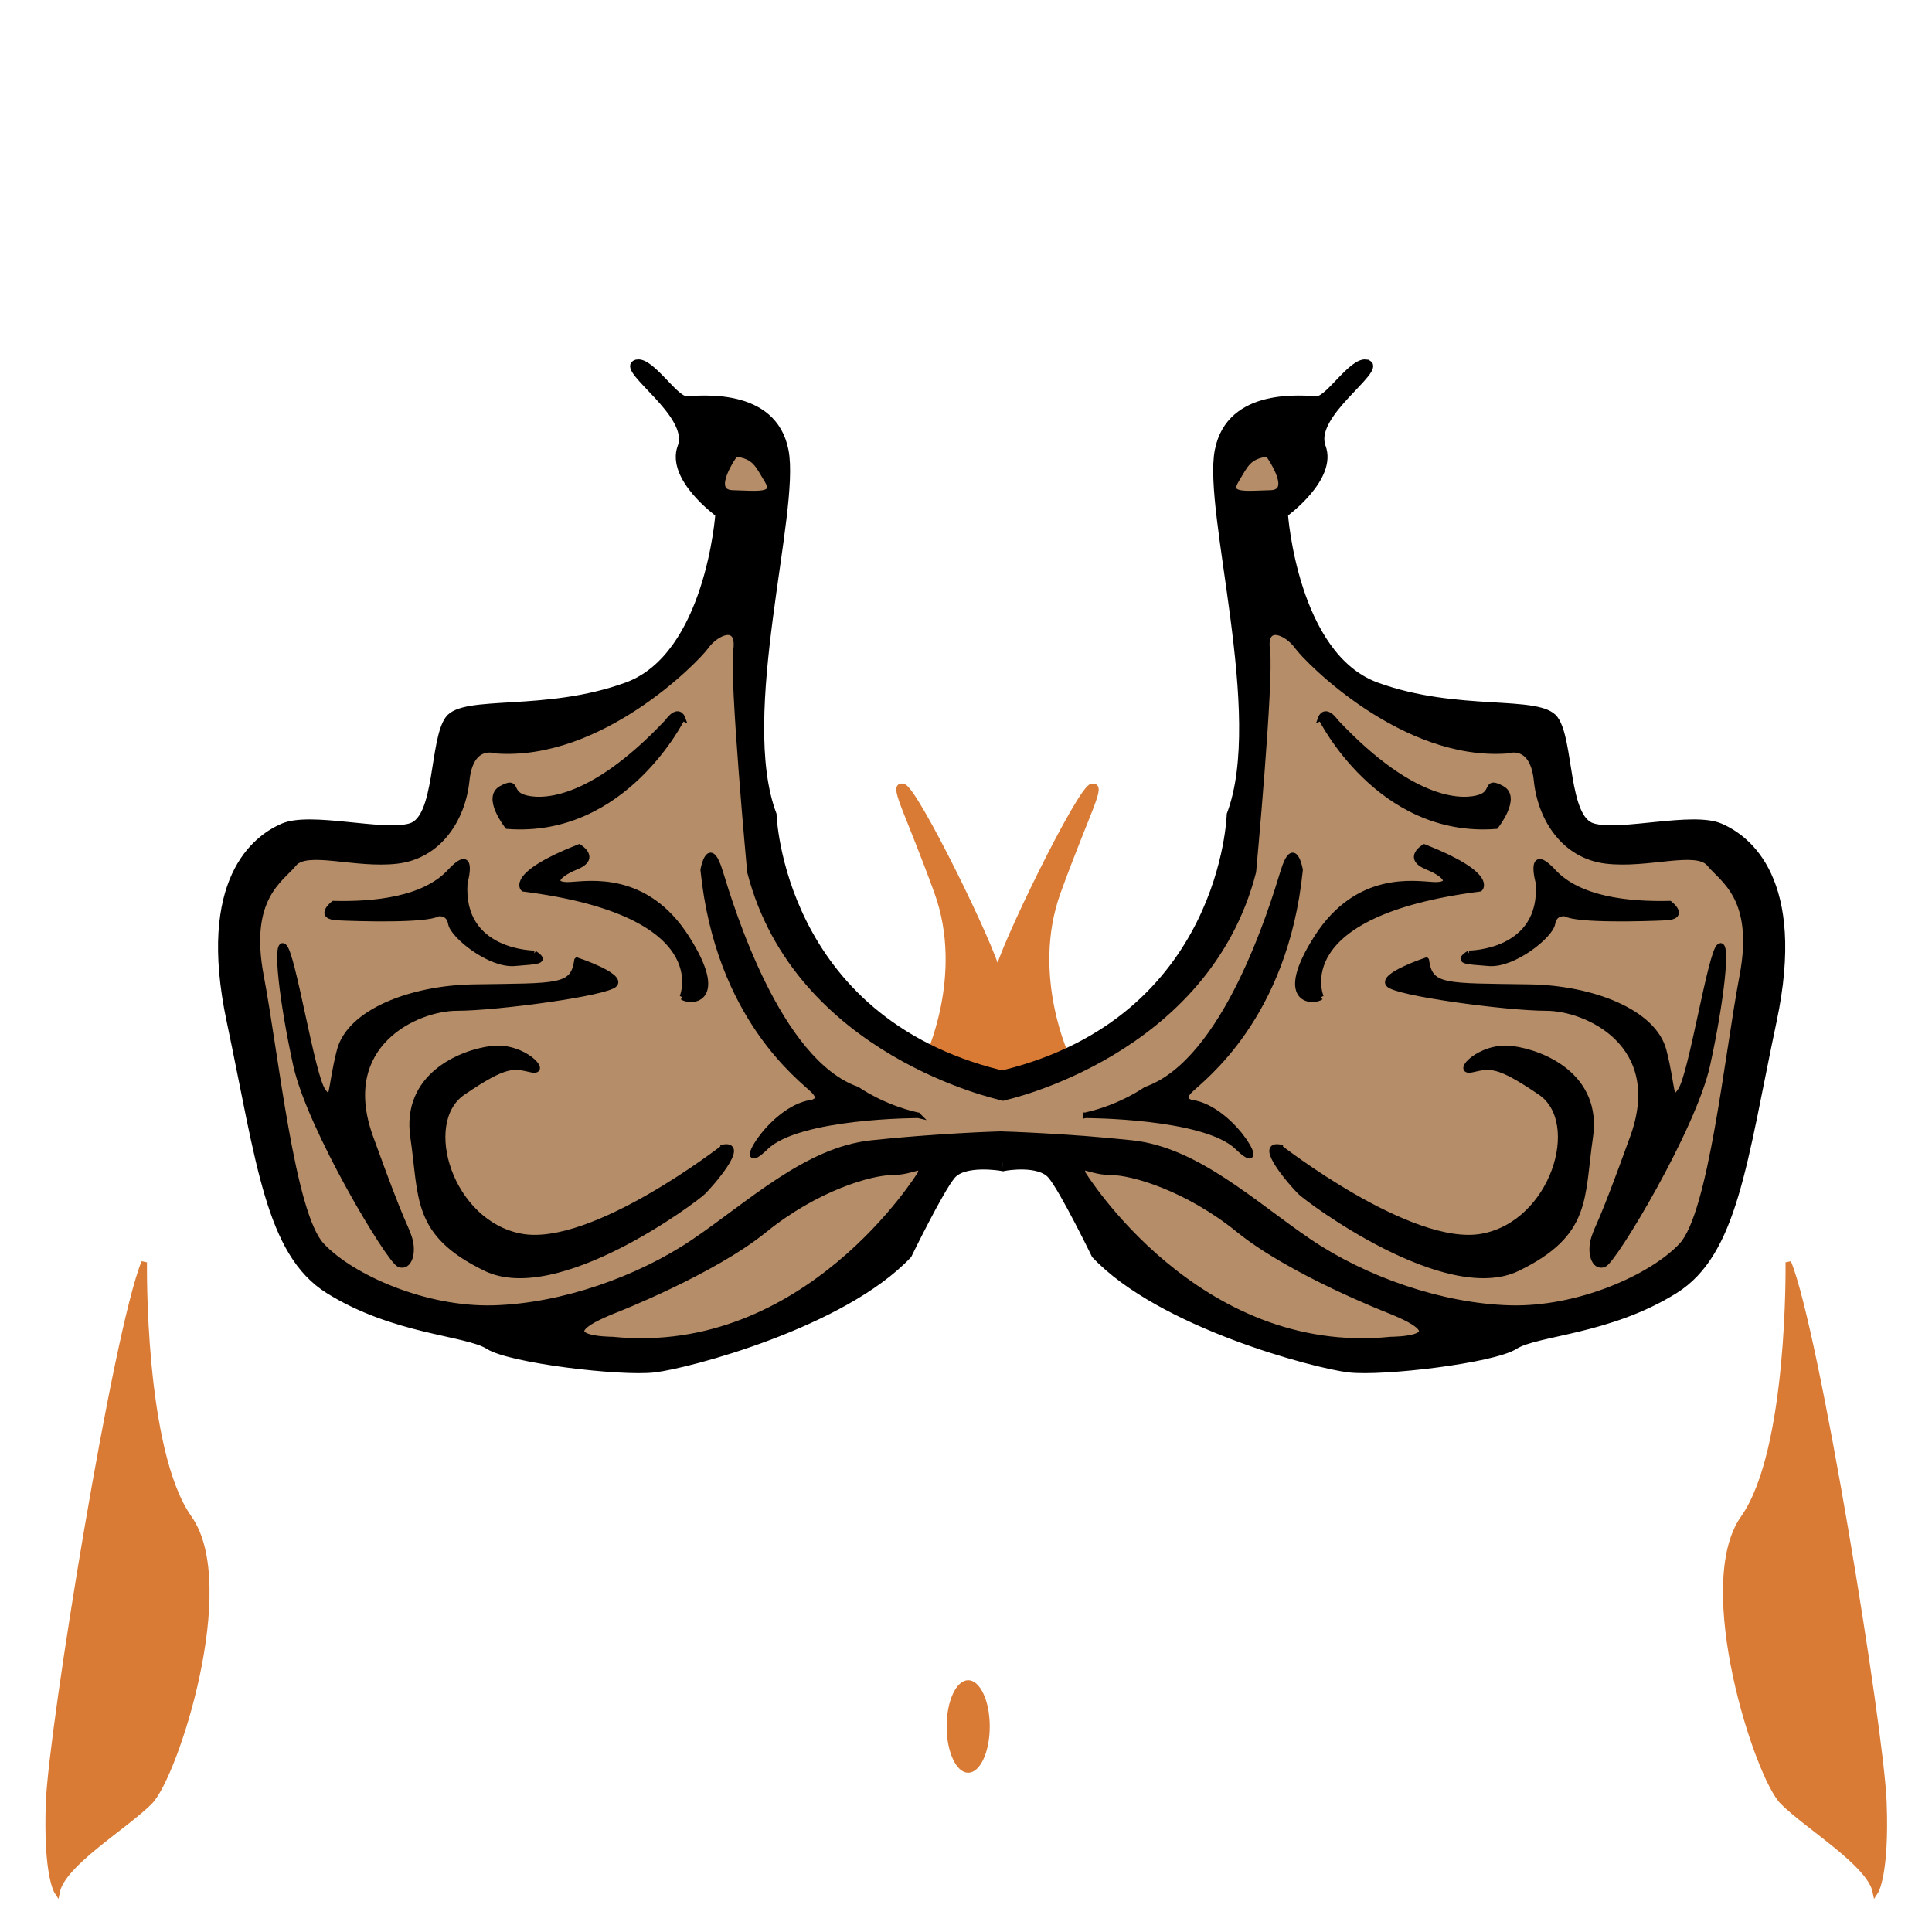<?xml version="1.0" encoding="UTF-8" standalone="no"?>
<!-- Created with Inkscape (http://www.inkscape.org/) -->

<svg
   xmlns:dc="http://purl.org/dc/elements/1.1/"
   xmlns:cc="http://creativecommons.org/ns#"
   xmlns:rdf="http://www.w3.org/1999/02/22-rdf-syntax-ns#"
   xmlns:svg="http://www.w3.org/2000/svg"
   xmlns="http://www.w3.org/2000/svg"
   xmlns:sodipodi="http://sodipodi.sourceforge.net/DTD/sodipodi-0.dtd"
   xmlns:inkscape="http://www.inkscape.org/namespaces/inkscape"
   width="1024"
   height="1024"
   id="svg3048"
   version="1.1"
   inkscape:version="0.48.4 r9939"
   sodipodi:docname="Prince Leia Slave Torso.svg">
  <defs
     id="defs3050" />
  <sodipodi:namedview
     id="base"
     pagecolor="#ffffff"
     bordercolor="#666666"
     borderopacity="1.0"
     inkscape:pageopacity="0.0"
     inkscape:pageshadow="2"
     inkscape:zoom="0.35"
     inkscape:cx="172.23842"
     inkscape:cy="552.40916"
     inkscape:document-units="px"
     inkscape:current-layer="layer1"
     showgrid="false"
     inkscape:window-width="1024"
     inkscape:window-height="705"
     inkscape:window-x="-8"
     inkscape:window-y="-8"
     inkscape:window-maximized="1" />
  <g
     inkscape:label="Layer 1"
     inkscape:groupmode="layer"
     id="layer1"
     transform="translate(0,-28.362)">
    <g
       id="g3263"
       transform="matrix(2.949,0,0,2.949,-645.886,-296.922)">
      <path
         inkscape:connector-curvature="0"
         id="path3067"
         d="m 540.432,337.174 c 0,0 0.505,33.84 -8.081,45.962 -8.586,12.122 2.525,46.467 7.071,51.013 4.546,4.546 15.657,11.112 16.668,16.162 0,0 2.02,-3.03 1.515,-16.162 -0.505,-13.132 -12.122,-84.853 -17.173,-96.975 z"
         style="fill:#d97a35;fill-opacity:1;stroke:#d97a35;stroke-width:1px;stroke-linecap:butt;stroke-linejoin:miter;stroke-opacity:1" />
      <path
         transform="matrix(0.698,0,0,1.498,120.163,-209.327)"
         d="m 395.98,420.512 c 0,2.789 -2.261,5.051 -5.051,5.051 -2.789,0 -5.051,-2.261 -5.051,-5.051 0,-2.789 2.261,-5.051 5.051,-5.051 2.789,0 5.051,2.261 5.051,5.051 z"
         sodipodi:ry="5.0507627"
         sodipodi:rx="5.0507627"
         sodipodi:cy="420.51178"
         sodipodi:cx="390.92905"
         id="path3069"
         style="fill:#d97a35;fill-opacity:1;stroke:#d97a35;stroke-opacity:1"
         sodipodi:type="arc" />
      <path
         inkscape:connector-curvature="0"
         id="path3205"
         d="m 352.857,218.076 2.857,31.071 2.143,22.857 17.5,23.214 24.286,10.357 18.214,-8.929 18.929,-18.214 7.143,-32.5 -0.714,-33.929 -3.929,-17.143 3.214,-8.214 11.429,6.429 -6.071,10 4.643,19.643 10.714,11.429 20.357,7.857 11.786,0 4.286,13.929 5.714,5.714 19.286,-1.071 9.643,10 1.786,17.5 -5,25 -6.429,23.929 -11.786,7.143 -33.571,8.929 -21.071,1.786 -21.071,-6.786 L 421.786,335.219 407.5,316.648 l -17.143,0.714 -16.786,23.214 -36.071,15 -36.429,-8.214 -23.214,-7.857 -10,-20.357 -5,-37.5 5.357,-19.286 16.429,-0.357 13.214,-2.857 3.571,-18.571 23.929,-2.5 16.071,-8.929 10.357,-14.286 -5.714,-22.857 7.143,-5 7.143,9.643 z"
         style="fill:#b58d68;fill-opacity:1;stroke:#b58d68;stroke-width:1px;stroke-linecap:butt;stroke-linejoin:miter;stroke-opacity:1" />
      <path
         sodipodi:nodetypes="csccsscccc"
         inkscape:connector-curvature="0"
         id="path3073"
         d="m 381,251.625 c -1.451,0.213 1.217,4.708 6.406,18.938 5.536,15.179 -1.781,30.188 -1.781,30.188 9.359,5.32 20.574,5.762 25.344,0 0,0 -7.317,-15.009 -1.781,-30.188 5.536,-15.179 8.205,-19.263 6.062,-18.906 -2.133,0.356 -16.459,29.755 -16.938,33.513 -0.466,-3.739 -14.834,-33.158 -16.969,-33.513 -0.134,-0.022 -0.247,-0.045 -0.344,-0.031 z"
         style="fill:#d97a35;fill-opacity:1;stroke:#d97a35;stroke-width:1px;stroke-linecap:butt;stroke-linejoin:miter;stroke-opacity:1" />
      <path
         inkscape:connector-curvature="0"
         id="path3067-0"
         d="m 244.935,337.174 c 0,0 -0.505,33.84 8.081,45.962 8.586,12.122 -2.525,46.467 -7.071,51.013 -4.546,4.546 -15.657,11.112 -16.668,16.162 0,0 -2.02,-3.03 -1.515,-16.162 0.505,-13.132 12.122,-84.853 17.173,-96.975 z"
         style="fill:#d97a35;fill-opacity:1;stroke:#d97a35;stroke-width:1px;stroke-linecap:butt;stroke-linejoin:miter;stroke-opacity:1" />
      <path
         inkscape:connector-curvature="0"
         id="path3115"
         d="m 414.107,310.755 c 0,0 21.429,0 27.321,5.714 5.893,5.714 -0.179,-6.071 -7.5,-7.857 0,0 -3.214,-0.179 -1.071,-2.321 C 435,304.148 450,293.255 452.679,266.648 c 0,0 -1.071,-6.071 -3.036,0.357 -1.964,6.429 -10.357,34.107 -24.643,39.107 0,0 -4.464,3.214 -10.893,4.643 z"
         style="fill:#000000;stroke:#000000;stroke-width:1px;stroke-linecap:butt;stroke-linejoin:miter;stroke-opacity:1" />
      <path
         inkscape:connector-curvature="0"
         id="path3119"
         d="m 448.929,316.469 c 0,0 23.571,18.393 36.429,16.071 12.857,-2.321 18.393,-20.536 10.536,-25.893 -7.857,-5.357 -9.107,-4.821 -12.321,-4.107 -3.214,0.714 1.429,-4.464 7.143,-3.75 5.714,0.714 15.714,5 14.107,15.893 -1.607,10.893 -0.179,17.321 -13.036,23.571 -12.857,6.25 -37.679,-12.321 -39.107,-13.75 -1.429,-1.429 -7.679,-8.571 -3.75,-8.036 z"
         style="fill:#000000;stroke:#000000;stroke-width:1px;stroke-linecap:butt;stroke-linejoin:miter;stroke-opacity:1" />
      <path
         sodipodi:nodetypes="cssssssssssc"
         inkscape:connector-curvature="0"
         id="path3121"
         d="m 475.357,282.898 c 0,0 -8.036,2.679 -6.786,4.286 1.25,1.607 21.25,4.286 28.393,4.286 7.143,0 21.607,6.429 15.536,23.214 -6.071,16.786 -6.071,15.357 -6.964,18.036 -0.893,2.679 0,5.536 1.786,4.821 1.786,-0.714 16.071,-24.464 18.571,-35.893 2.5,-11.429 3.75,-22.5 2.143,-21.25 -1.607,1.25 -5,23.036 -6.964,25.893 -1.964,2.857 -1.25,-0.179 -3.036,-7.143 -1.786,-6.964 -12.857,-11.25 -24.107,-11.429 -15.177,-0.241 -17.857,0.179 -18.571,-4.821 z"
         style="fill:#000000;stroke:#000000;stroke-width:1px;stroke-linecap:butt;stroke-linejoin:miter;stroke-opacity:1" />
      <path
         id="path3113"
         d="M 464.5,175.406 C 461.922,175.092 457.728,182 455.719,182 c -2.143,0 -15.732,-1.79 -17.875,9.281 -2.143,11.071 8.942,47.518 2.156,65.375 0,0 -0.919,36.647 -40.562,46.469 l 0.204,4.406 c 0,0 36.246,-7.853 44.639,-40.531 0,0 3.214,-34.634 2.5,-39.812 -0.714,-5.179 3.589,-3.219 5.375,-0.719 1.786,2.5 19.094,20.179 37.844,18.75 0,0 4.473,-1.621 5.188,5.344 0.714,6.964 5,13.576 12.5,14.469 7.5,0.893 16.241,-2.326 18.562,0.531 2.321,2.857 8.585,6.08 5.906,20.188 -2.679,14.107 -5.549,42.692 -10.906,48.406 -5.357,5.714 -18.585,11.607 -30.906,11.25 -12.321,-0.357 -26.062,-5.183 -36.062,-11.969 -10,-6.786 -20.174,-16.438 -31.781,-17.688 -11.607,-1.25 -23.23,-1.594 -23.23,-1.594 l 0.484,6.062 c 0,0 5.946,-1.062 8.089,1.438 2.143,2.5 7.875,14.281 7.875,14.281 11.786,12.5 39.647,19.817 45.719,20.531 6.071,0.714 25.946,-1.656 29.875,-4.156 3.929,-2.5 16.939,-2.621 28.781,-10.031 10.776,-6.742 12.393,-23.143 17.75,-48.5 5.357,-25.357 -4.625,-32.857 -9.625,-35 -5,-2.143 -17.875,1.429 -22.875,0 -5,-1.429 -3.924,-15.353 -6.781,-19.281 -2.857,-3.929 -17.482,-0.705 -32.125,-6.062 C 451.795,228.08 450,202.719 450,202.719 c 0,0 8.924,-6.442 6.781,-12.156 -2.143,-5.714 10.719,-13.571 8.219,-15 -0.156,-0.089 -0.328,-0.135 -0.5,-0.156 z m -17.625,16.438 c 0,0 5.046,6.936 0.5,7.062 -4.546,0.126 -7.955,0.623 -6.188,-2.281 1.768,-2.904 2.152,-4.276 5.688,-4.781 z M 413.719,320.188 c 0.605,-0.142 2.396,0.812 5,0.812 3.788,0 13.625,2.799 22.969,10.375 9.344,7.576 26.781,14.375 26.781,14.375 13.385,5.303 0.5,5.312 0.5,5.312 -34.85,3.536 -55.312,-29.812 -55.312,-29.812 -0.237,-0.71 -0.212,-0.998 0.062,-1.062 z"
         style="fill:#000000;stroke:#000000;stroke-width:1px;stroke-linecap:butt;stroke-linejoin:miter;stroke-opacity:1"
         inkscape:connector-curvature="0"
         sodipodi:nodetypes="cssccccsscssssssssccscsssssssscscccssccsscccc" />
      <path
         inkscape:connector-curvature="0"
         id="path3123"
         d="m 483.036,281.648 c 0,0 13.393,0 12.5,-12.679 0,0 -1.964,-6.964 2.679,-1.964 4.643,5 13.571,5.893 20.893,5.714 0,0 3.036,2.321 -0.714,2.5 -3.75,0.179 -15.893,0.536 -18.036,-0.714 0,0 -1.964,-0.357 -2.321,1.786 -0.357,2.143 -6.964,7.5 -11.429,7.143 -4.464,-0.357 -5.714,-0.357 -3.571,-1.786 z"
         style="fill:#000000;stroke:#000000;stroke-width:1px;stroke-linecap:butt;stroke-linejoin:miter;stroke-opacity:1" />
      <path
         inkscape:connector-curvature="0"
         id="path3125"
         d="m 456.429,289.505 c 0,0 -6.429,-15 28.571,-19.464 0,0 2.679,-2.5 -10,-7.5 0,0 -3.393,1.964 0.536,3.571 3.929,1.607 4.464,3.393 1.071,3.214 -3.393,-0.179 -13.571,-1.964 -20.893,9.464 -7.321,11.429 -0.893,11.786 0.714,10.714 z"
         style="fill:#000000;stroke:#000000;stroke-width:1px;stroke-linecap:butt;stroke-linejoin:miter;stroke-opacity:1" />
      <path
         inkscape:connector-curvature="0"
         id="path3127"
         d="m 456.429,239.326 c 0,0 10.357,21.071 31.429,19.464 0,0 4.107,-5.179 1.071,-6.786 -3.036,-1.607 -1.25,0.714 -3.929,1.607 -2.679,0.893 -11.607,1.607 -25.893,-13.571 -1.964,-2.679 -2.679,-0.714 -2.679,-0.714 z"
         style="fill:#000000;stroke:#000000;stroke-width:1px;stroke-linecap:butt;stroke-linejoin:miter;stroke-opacity:1" />
      <path
         inkscape:connector-curvature="0"
         id="path3115-8"
         d="m 383.981,310.755 c 0,0 -21.429,0 -27.321,5.714 -5.893,5.714 0.179,-6.071 7.5,-7.857 0,0 3.214,-0.179 1.071,-2.321 -2.143,-2.143 -17.143,-13.036 -19.821,-39.643 0,0 1.071,-6.071 3.036,0.357 1.964,6.429 10.357,34.107 24.643,39.107 0,0 4.464,3.214 10.893,4.643 z"
         style="fill:#000000;stroke:#000000;stroke-width:1px;stroke-linecap:butt;stroke-linejoin:miter;stroke-opacity:1" />
      <path
         inkscape:connector-curvature="0"
         id="path3119-6"
         d="m 349.16,316.47 c 0,0 -23.571,18.393 -36.429,16.071 -12.857,-2.321 -18.393,-20.536 -10.536,-25.893 7.857,-5.357 9.107,-4.821 12.321,-4.107 3.214,0.714 -1.429,-4.464 -7.143,-3.75 -5.714,0.714 -15.714,5 -14.107,15.893 1.607,10.893 0.179,17.321 13.036,23.571 12.857,6.25 37.679,-12.321 39.107,-13.75 1.429,-1.429 7.679,-8.571 3.75,-8.036 z"
         style="fill:#000000;stroke:#000000;stroke-width:1px;stroke-linecap:butt;stroke-linejoin:miter;stroke-opacity:1" />
      <path
         sodipodi:nodetypes="cssssssssssc"
         inkscape:connector-curvature="0"
         id="path3121-5"
         d="m 322.731,282.898 c 0,0 8.036,2.679 6.786,4.286 -1.25,1.607 -21.25,4.286 -28.393,4.286 -7.143,0 -21.607,6.429 -15.536,23.214 6.071,16.786 6.071,15.357 6.964,18.036 0.893,2.679 0,5.536 -1.786,4.821 -1.786,-0.714 -16.071,-24.464 -18.571,-35.893 -2.5,-11.429 -3.75,-22.5 -2.143,-21.25 1.607,1.25 5,23.036 6.964,25.893 1.964,2.857 1.25,-0.179 3.036,-7.143 1.786,-6.964 12.857,-11.25 24.107,-11.429 15.177,-0.241 17.857,0.179 18.571,-4.821 z"
         style="fill:#000000;stroke:#000000;stroke-width:1px;stroke-linecap:butt;stroke-linejoin:miter;stroke-opacity:1" />
      <path
         inkscape:connector-curvature="0"
         id="path3113-0"
         d="m 333.588,175.407 c 2.578,-0.314 6.772,6.594 8.781,6.594 2.143,0 15.732,-1.79 17.875,9.281 2.143,11.071 -8.942,47.518 -2.156,65.375 0,0 1.075,36.647 40.718,46.469 l 0.143,4.406 c 0,0 -36.749,-7.853 -45.142,-40.531 0,0 -3.214,-34.634 -2.5,-39.812 0.714,-5.179 -3.589,-3.219 -5.375,-0.719 -1.786,2.5 -19.094,20.179 -37.844,18.75 0,0 -4.473,-1.621 -5.188,5.344 -0.714,6.964 -5,13.576 -12.5,14.469 -7.5,0.893 -16.241,-2.326 -18.562,0.531 -2.321,2.857 -8.585,6.08 -5.906,20.188 2.679,14.107 5.549,42.692 10.906,48.406 5.357,5.714 18.585,11.607 30.906,11.25 12.321,-0.357 26.062,-5.183 36.062,-11.969 10,-6.786 20.174,-16.438 31.781,-17.688 11.607,-1.25 22.788,-1.594 22.788,-1.594 l 0.431,6.062 c 0,0 -6.42,-1.062 -8.562,1.438 -2.143,2.5 -7.875,14.281 -7.875,14.281 -11.786,12.5 -39.647,19.817 -45.719,20.531 -6.071,0.714 -25.946,-1.656 -29.875,-4.156 -3.929,-2.5 -16.939,-2.621 -28.781,-10.031 -10.776,-6.742 -12.393,-23.143 -17.75,-48.5 -5.357,-25.357 4.625,-32.857 9.625,-35 5,-2.143 17.875,1.429 22.875,0 5,-1.429 3.924,-15.353 6.781,-19.281 2.857,-3.929 17.482,-0.705 32.125,-6.062 14.643,-5.357 16.438,-30.719 16.438,-30.719 0,0 -8.924,-6.442 -6.781,-12.156 2.143,-5.714 -10.719,-13.571 -8.219,-15 0.156,-0.089 0.328,-0.135 0.5,-0.156 z m 17.625,16.438 c 0,0 -5.046,6.936 -0.5,7.062 4.546,0.126 7.955,0.623 6.188,-2.281 -1.768,-2.904 -2.152,-4.276 -5.688,-4.781 z m 33.156,128.344 c -0.605,-0.142 -2.396,0.812 -5,0.812 -3.788,0 -13.625,2.799 -22.969,10.375 -9.344,7.576 -26.781,14.375 -26.781,14.375 -13.385,5.303 -0.5,5.312 -0.5,5.312 34.85,3.536 55.312,-29.812 55.312,-29.812 0.237,-0.71 0.212,-0.998 -0.062,-1.062 z"
         style="fill:#000000;stroke:#000000;stroke-width:1px;stroke-linecap:butt;stroke-linejoin:miter;stroke-opacity:1"
         sodipodi:nodetypes="cssccccsscssssssssccscsssssssscscccssccsscccc" />
      <path
         inkscape:connector-curvature="0"
         id="path3123-9"
         d="m 315.053,281.648 c 0,0 -13.393,0 -12.5,-12.679 0,0 1.964,-6.964 -2.679,-1.964 -4.643,5 -13.571,5.893 -20.893,5.714 0,0 -3.036,2.321 0.714,2.5 3.75,0.179 15.893,0.536 18.036,-0.714 0,0 1.964,-0.357 2.321,1.786 0.357,2.143 6.964,7.5 11.429,7.143 4.464,-0.357 5.714,-0.357 3.571,-1.786 z"
         style="fill:#000000;stroke:#000000;stroke-width:1px;stroke-linecap:butt;stroke-linejoin:miter;stroke-opacity:1" />
      <path
         inkscape:connector-curvature="0"
         id="path3125-0"
         d="m 341.66,289.505 c 0,0 6.429,-15 -28.571,-19.464 0,0 -2.679,-2.5 10,-7.5 0,0 3.393,1.964 -0.536,3.571 -3.929,1.607 -4.464,3.393 -1.071,3.214 3.393,-0.179 13.571,-1.964 20.893,9.464 7.321,11.429 0.893,11.786 -0.714,10.714 z"
         style="fill:#000000;stroke:#000000;stroke-width:1px;stroke-linecap:butt;stroke-linejoin:miter;stroke-opacity:1" />
      <path
         inkscape:connector-curvature="0"
         id="path3127-0"
         d="m 341.66,239.327 c 0,0 -10.357,21.071 -31.429,19.464 0,0 -4.107,-5.179 -1.071,-6.786 3.036,-1.607 1.25,0.714 3.929,1.607 2.679,0.893 11.607,1.607 25.893,-13.571 1.964,-2.679 2.679,-0.714 2.679,-0.714 z"
         style="fill:#000000;stroke:#000000;stroke-width:1px;stroke-linecap:butt;stroke-linejoin:miter;stroke-opacity:1" />
    </g>
  </g>
</svg>

